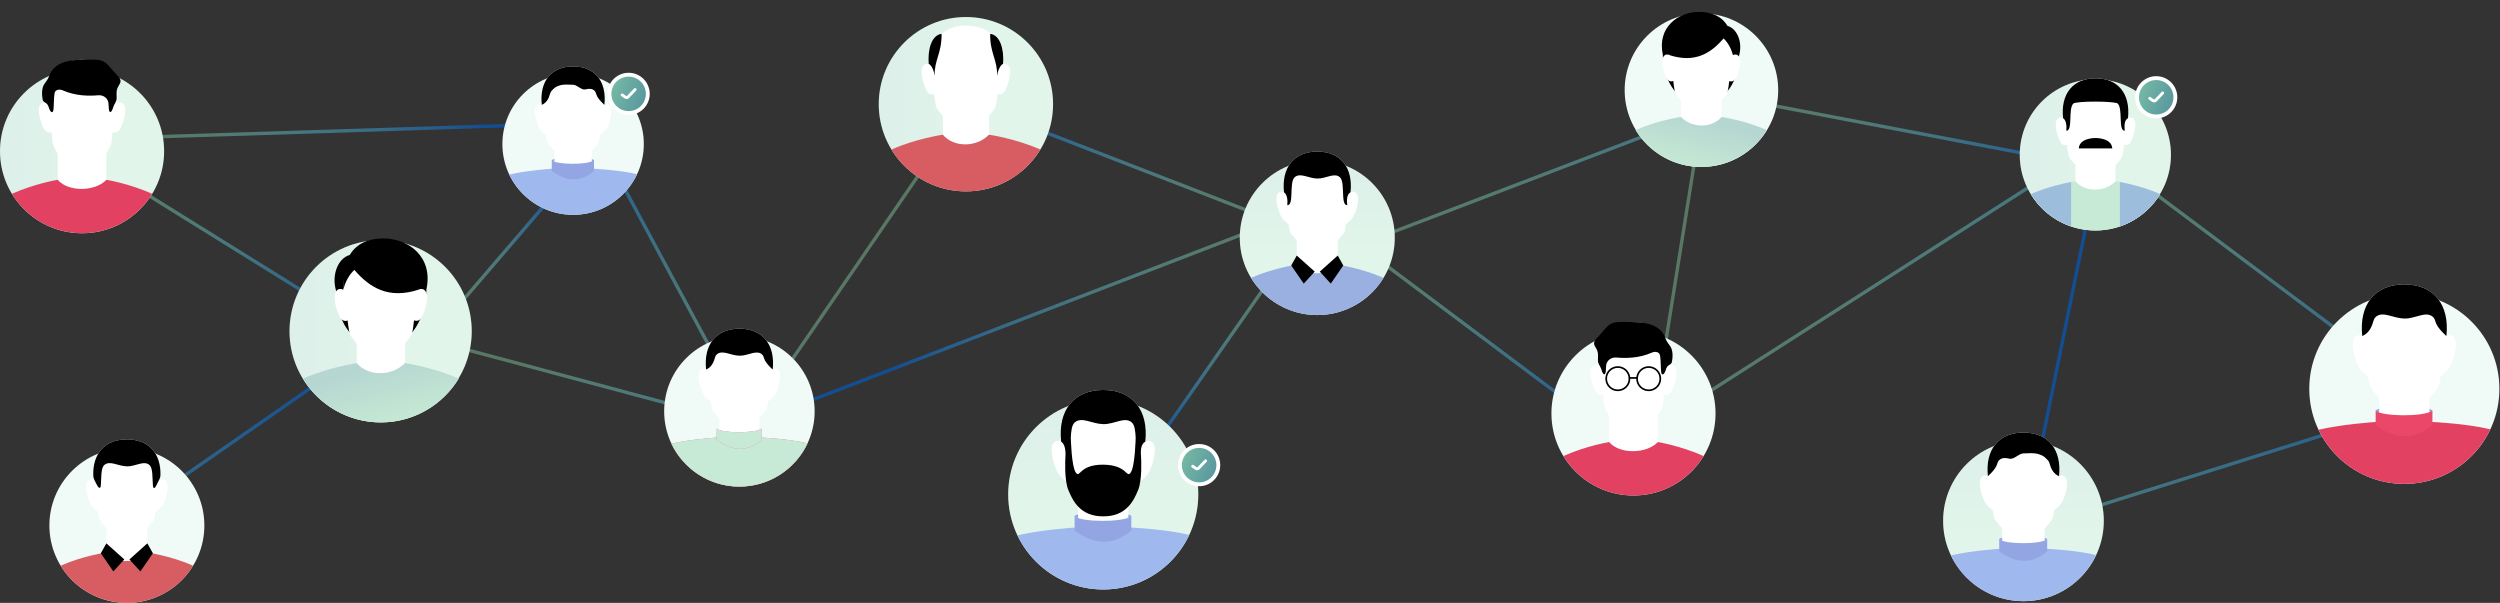 <svg width="1468" height="354" viewBox="0 0 1468 354" fill="none" xmlns="http://www.w3.org/2000/svg">
<rect x="0" y="0" width="1468" height="354" fill="#333333" stroke="none"/>
<path d="M648.5 303.5L750.782 156.869" stroke="url(#paint0_linear_537_1079)" stroke-width="2"/>
<path d="M647.82 346.14C678.649 346.14 703.64 321.148 703.64 290.32C703.64 259.491 678.649 234.5 647.82 234.5C616.991 234.5 592 259.491 592 290.32C592 321.148 616.991 346.14 647.82 346.14Z" fill="#F0FAF6"/>
<path d="M647.82 346.14C678.649 346.14 703.64 321.148 703.64 290.32C703.64 259.491 678.649 234.5 647.82 234.5C616.991 234.5 592 259.491 592 290.32C592 321.148 616.991 346.14 647.82 346.14Z" fill="url(#paint1_linear_537_1079)" fill-opacity="0.15"/>
<path d="M647.65 305.55C656.851 305.55 664.31 304.493 664.31 303.19C664.31 301.886 656.851 300.83 647.65 300.83C638.449 300.83 630.99 301.886 630.99 303.19C630.99 304.493 638.449 305.55 647.65 305.55Z" fill="#94A5E4"/>
<path d="M662.58 282.97H633.05V316.33H662.58V282.97Z" fill="white"/>
<path d="M677.64 261.35C675.96 257.33 672.53 259.31 672.53 259.31C674.51 241.05 665.22 229 647.82 229C630.42 229 621.13 241.05 623.11 259.31C623.11 259.31 619.68 257.34 618 261.35C616.32 265.37 619.39 274.78 621.29 277.78C623.19 280.77 626.55 283.04 626.55 283.04C626.55 283.04 626.77 286.4 627.65 288.74C628.53 291.08 638.46 301.82 641.38 303.46C645.21 305.71 650.85 305.71 654.29 303.46C657.19 301.81 667.12 291.07 668 288.73C668.88 286.39 669.1 283.03 669.1 283.03C669.1 283.03 672.46 280.77 674.36 277.77C676.25 274.78 679.32 265.37 677.64 261.35Z" fill="white"/>
<path d="M647.82 229C630.41 229 621.13 241.05 623.11 259.31C625.41 260.81 625.94 264.88 625.58 268.91C625.58 268.91 624.81 281.74 627.34 287.8C629.86 293.85 634.26 303.31 647.82 303.2C661.38 303.32 665.78 293.86 668.3 287.8C670.82 281.75 670.06 268.91 670.06 268.91C669.7 265.06 669.69 260.83 672.53 259.31C674.51 241.05 665.22 229 647.82 229ZM666.87 257.05C666.87 257.05 666.53 273.8 663.95 277.47C661.36 281.14 662.17 273 647.83 272.86C633.49 272.72 634.29 281.14 631.7 277.47C629.12 273.81 628.78 257.12 628.78 257.05C628.95 253.35 629.31 249.81 630.9 248.23C632.96 246.18 635.97 246.51 638.54 247.17C641.54 247.94 644.64 248.97 647.81 249.05C651.16 249.14 654.35 247.91 657.56 247.13C660.06 246.53 662.77 246.26 664.75 248.23C666.34 249.82 666.7 253.35 666.87 257.06V257.05Z" fill="black"/>
<path d="M698.33 314.09C684.34 310.7 664.3 309.79 664.3 309.79C653.96 318.01 640.13 318.12 630.98 309.79C630.98 309.79 611.31 311.07 597.43 314.37C606.41 333.16 625.6 346.14 647.81 346.14C670.15 346.14 689.4 333.03 698.33 314.09Z" fill="#9FB8ED"/>
<path d="M630.99 303.19V311.54C642.81 320.26 653.93 320.38 664.31 311.54V303.19C658.42 307 634.75 306.48 630.99 303.19Z" fill="#94A5E4"/>
<path d="M1215.68 95.261L1025.66 59.035" stroke="url(#paint2_linear_537_1079)" stroke-width="2"/>
<path d="M1232 98L1187.5 315.999" stroke="url(#paint3_linear_537_1079)" stroke-width="2"/>
<path d="M202.5 186.353L66.5 101.862" stroke="url(#paint4_linear_537_1079)" stroke-width="2"/>
<path d="M353.5 72L42.5 81.862" stroke="url(#paint5_linear_537_1079)" stroke-width="2"/>
<path d="M223.5 199.353L90 292" stroke="url(#paint6_linear_537_1079)" stroke-width="2"/>
<path d="M325.678 113.619L263 186.633" stroke="url(#paint7_linear_537_1079)" stroke-width="2"/>
<path d="M448.5 252L241 196.5" stroke="url(#paint8_linear_537_1079)" stroke-width="2"/>
<path d="M588 67.725L749.118 130.063" stroke="url(#paint9_linear_537_1079)" stroke-width="2"/>
<path d="M444 247.5L749.117 130.063" stroke="url(#paint10_linear_537_1079)" stroke-width="2"/>
<path d="M347 74L437.501 242.499" stroke="url(#paint11_linear_537_1079)" stroke-width="2"/>
<path d="M564.999 65.5L440.499 247" stroke="url(#paint12_linear_537_1079)" stroke-width="2"/>
<path d="M937.404 248.25L797.964 143.857" stroke="url(#paint13_linear_537_1079)" stroke-width="2"/>
<path d="M999.498 67L970 251.5" stroke="url(#paint14_linear_537_1079)" stroke-width="2"/>
<path d="M1235 82L970.003 251.5" stroke="url(#paint15_linear_537_1079)" stroke-width="2"/>
<path d="M1007 64L797.965 143.856" stroke="url(#paint16_linear_537_1079)" stroke-width="2"/>
<path d="M1428.08 235.395L1235.03 90.863" stroke="url(#paint17_linear_537_1079)" stroke-width="2"/>
<path d="M1428.08 235.395L1186 311.5" stroke="url(#paint18_linear_537_1079)" stroke-width="2"/>
<path d="M704.125 284.381C710.343 284.381 715.384 279.341 715.384 273.123C715.384 266.905 710.343 261.865 704.125 261.865C697.906 261.865 692.865 266.905 692.865 273.123C692.865 279.341 697.906 284.381 704.125 284.381Z" fill="url(#paint19_linear_537_1079)" stroke="white" stroke-width="2.269"/>
<path d="M700.328 273.756L702.293 275.107C702.752 275.422 703.372 275.358 703.757 274.955L707.922 270.592" stroke="white" stroke-width="1.702" stroke-linecap="round"/>
<path d="M1411.82 284.14C1442.65 284.14 1467.64 259.148 1467.64 228.32C1467.64 197.491 1442.65 172.5 1411.82 172.5C1380.99 172.5 1356 197.491 1356 228.32C1356 259.148 1380.99 284.14 1411.82 284.14Z" fill="#F0FAF6"/>
<path d="M1411.65 243.55C1420.85 243.55 1428.31 242.493 1428.31 241.19C1428.31 239.886 1420.85 238.83 1411.65 238.83C1402.45 238.83 1394.99 239.886 1394.99 241.19C1394.99 242.493 1402.45 243.55 1411.65 243.55Z" fill="#94A5E4"/>
<path d="M1426.58 220.97H1397.05V254.33H1426.58V220.97Z" fill="white"/>
<path d="M1441.64 199.35C1439.96 195.33 1436.53 197.31 1436.53 197.31C1438.51 179.05 1429.22 167 1411.82 167C1394.42 167 1385.13 179.05 1387.11 197.31C1387.11 197.31 1383.68 195.34 1382 199.35C1380.32 203.37 1383.39 212.78 1385.29 215.78C1387.19 218.77 1390.55 221.04 1390.55 221.04C1390.55 221.04 1390.77 224.4 1391.65 226.74C1392.53 229.08 1402.46 239.82 1405.38 241.46C1409.21 243.71 1414.85 243.71 1418.29 241.46C1421.19 239.81 1431.12 229.07 1432 226.73C1432.88 224.39 1433.1 221.03 1433.1 221.03C1433.1 221.03 1436.46 218.77 1438.36 215.77C1440.25 212.78 1443.32 203.37 1441.64 199.35Z" fill="white"/>
<path d="M1387.11 197.31C1385.13 179.05 1394.41 167 1411.82 167C1429.22 167 1438.51 179.05 1436.53 197.31C1436.53 197.31 1431.1 192.607 1430.15 189.022C1429.84 187.848 1429.4 186.878 1428.75 186.23C1426.77 184.26 1424.06 184.53 1421.56 185.13C1418.35 185.91 1415.16 187.14 1411.81 187.05C1408.64 186.97 1405.54 185.94 1402.54 185.17C1399.97 184.51 1396.96 184.18 1394.9 186.23C1394.25 186.871 1393.81 187.834 1393.5 189C1392.55 192.592 1390.56 195.934 1387.11 197.31Z" fill="black"/>
<path d="M1462.33 252.09C1448.34 248.7 1428.3 247.79 1428.3 247.79C1417.96 256.01 1404.13 256.12 1394.98 247.79C1394.98 247.79 1375.31 249.07 1361.43 252.37C1370.41 271.16 1389.6 284.14 1411.81 284.14C1434.15 284.14 1453.4 271.03 1462.33 252.09Z" fill="#E24162"/>
<path d="M1394.99 241.19V249.54C1406.81 258.26 1417.93 258.38 1428.31 249.54V241.19C1422.42 245 1398.75 244.48 1394.99 241.19Z" fill="#EB4869"/>
<path d="M434.18 285.713C458.58 285.713 478.36 265.933 478.36 241.533C478.36 217.133 458.58 197.353 434.18 197.353C409.78 197.353 390 217.133 390 241.533C390 265.933 409.78 285.713 434.18 285.713Z" fill="#F0FAF6"/>
<path d="M445.861 235.716H422.489V262.119H445.861V235.716Z" fill="white"/>
<path d="M457.78 218.604C456.451 215.422 453.736 216.99 453.736 216.99C455.303 202.537 447.95 193 434.179 193C420.407 193 413.054 202.537 414.621 216.99C414.621 216.99 411.906 215.43 410.577 218.604C409.247 221.786 411.677 229.234 413.181 231.608C414.685 233.975 417.344 235.771 417.344 235.771C417.344 235.771 417.518 238.431 418.215 240.283C418.911 242.135 426.77 250.635 429.081 251.933C432.113 253.714 436.577 253.714 439.299 251.933C441.595 250.627 449.454 242.127 450.15 240.275C450.847 238.423 451.021 235.763 451.021 235.763C451.021 235.763 453.68 233.975 455.184 231.6C456.68 229.234 459.11 221.786 457.78 218.604Z" fill="white"/>
<path d="M414.621 216.99C413.054 202.537 420.399 193 434.179 193C447.95 193 455.303 202.537 453.736 216.99C453.736 216.99 449.437 213.267 448.688 210.43C448.442 209.501 448.091 208.733 447.578 208.22C446.011 206.661 443.866 206.875 441.887 207.349C439.347 207.967 436.822 208.94 434.171 208.869C431.662 208.806 429.208 207.99 426.834 207.381C424.8 206.859 422.417 206.597 420.787 208.22C420.276 208.727 419.926 209.49 419.681 210.412C418.926 213.255 417.354 215.9 414.621 216.99Z" fill="black"/>
<path d="M474.157 260.346C463.084 257.663 447.223 256.943 447.223 256.943C439.039 263.449 428.093 263.536 420.851 256.943C420.851 256.943 405.283 257.956 394.297 260.568C401.405 275.44 416.593 285.713 434.172 285.713C451.853 285.713 467.089 275.337 474.157 260.346Z" fill="#E24162"/>
<path d="M474.157 260.346C463.084 257.663 447.223 256.943 447.223 256.943C439.039 263.449 428.093 263.536 420.851 256.943C420.851 256.943 405.283 257.956 394.297 260.568C401.405 275.44 416.593 285.713 434.172 285.713C451.853 285.713 467.089 275.337 474.157 260.346Z" fill="#F0FAF6"/>
<path d="M474.157 260.346C463.084 257.663 447.223 256.943 447.223 256.943C439.039 263.449 428.093 263.536 420.851 256.943C420.851 256.943 405.283 257.956 394.297 260.568C401.405 275.44 416.593 285.713 434.172 285.713C451.853 285.713 467.089 275.337 474.157 260.346Z" fill="#8AD3A8" fill-opacity="0.4"/>
<path d="M420.86 251.719V258.328C430.215 265.23 439.016 265.325 447.231 258.328V251.719C442.57 254.735 423.836 254.323 420.86 251.719Z" fill="#EB4869"/>
<path d="M420.86 251.719V258.328C430.215 265.23 439.016 265.325 447.231 258.328V251.719C442.57 254.735 423.836 254.323 420.86 251.719Z" fill="#F0FAF6"/>
<path d="M420.86 251.719V258.328C430.215 265.23 439.016 265.325 447.231 258.328V251.719C442.57 254.735 423.836 254.323 420.86 251.719Z" fill="#8AD3A8" fill-opacity="0.4"/>
<path d="M336.524 126.14C359.458 126.14 378.049 107.549 378.049 84.615C378.049 61.682 359.458 43.091 336.524 43.091C313.591 43.091 295 61.682 295 84.615C295 107.549 313.591 126.14 336.524 126.14Z" fill="#F0FAF6"/>
<path d="M336.4 95.945C343.245 95.945 348.794 95.159 348.794 94.189C348.794 93.22 343.245 92.434 336.4 92.434C329.556 92.434 324.007 93.22 324.007 94.189C324.007 95.159 329.556 95.945 336.4 95.945Z" fill="#94A5E4"/>
<path d="M347.506 79.148H325.538V103.964H347.506V79.148Z" fill="white"/>
<path d="M358.708 63.065C357.459 60.074 354.907 61.547 354.907 61.547C356.38 47.964 349.469 39 336.525 39C323.581 39 316.671 47.964 318.144 61.547C318.144 61.547 315.592 60.082 314.342 63.065C313.093 66.055 315.376 73.055 316.79 75.287C318.203 77.511 320.703 79.2 320.703 79.2C320.703 79.2 320.866 81.699 321.521 83.44C322.176 85.181 329.562 93.17 331.735 94.39C334.584 96.064 338.779 96.064 341.338 94.39C343.496 93.163 350.882 85.173 351.537 83.433C352.192 81.692 352.355 79.192 352.355 79.192C352.355 79.192 354.855 77.511 356.268 75.28C357.674 73.055 359.958 66.055 358.708 63.065Z" fill="white"/>
<path d="M318.143 61.547C316.67 47.964 323.573 39 336.525 39C349.468 39 356.379 47.964 354.906 61.547C354.906 61.547 350.865 58.049 350.161 55.382C349.931 54.509 349.601 53.787 349.119 53.305C347.646 51.839 345.63 52.04 343.77 52.487C341.382 53.067 339.017 49.841 336.525 49.774C334.166 49.715 331.054 49.36 328.568 50.189C325.667 51.156 325.47 51.78 323.938 53.305C323.458 53.782 323.129 54.498 322.899 55.365C322.189 58.037 320.711 60.524 318.143 61.547Z" fill="black"/>
<path d="M374.101 102.298C363.694 99.776 348.786 99.099 348.786 99.099C341.094 105.214 330.806 105.296 323.999 99.099C323.999 99.099 309.367 100.052 299.042 102.506C305.722 116.484 319.997 126.14 336.519 126.14C353.138 126.14 367.458 116.388 374.101 102.298Z" fill="#9FB8ED"/>
<path d="M324.007 94.189V100.401C332.8 106.888 341.072 106.977 348.794 100.401V94.189C344.412 97.024 326.804 96.637 324.007 94.189Z" fill="#94A5E4"/>
<path d="M1188.18 353C1214.23 353 1235.35 331.878 1235.35 305.824C1235.35 279.769 1214.23 258.648 1188.18 258.648C1162.12 258.648 1141 279.769 1141 305.824C1141 331.878 1162.12 353 1188.18 353Z" fill="#F0FAF6"/>
<path d="M1188.18 353C1214.23 353 1235.35 331.878 1235.35 305.824C1235.35 279.769 1214.23 258.648 1188.18 258.648C1162.12 258.648 1141 279.769 1141 305.824C1141 331.878 1162.12 353 1188.18 353Z" fill="url(#paint20_linear_537_1079)" fill-opacity="0.15"/>
<path d="M1188.03 318.695C1195.81 318.695 1202.11 317.802 1202.11 316.701C1202.11 315.599 1195.81 314.706 1188.03 314.706C1180.26 314.706 1173.95 315.599 1173.95 316.701C1173.95 317.802 1180.26 318.695 1188.03 318.695Z" fill="#94A5E4"/>
<path d="M1200.65 299.612H1175.69V327.806H1200.65V299.612Z" fill="white"/>
<path d="M1213.38 281.34C1211.96 277.943 1209.06 279.616 1209.06 279.616C1210.73 264.184 1202.88 254 1188.18 254C1173.47 254 1165.62 264.184 1167.29 279.616C1167.29 279.616 1164.39 277.951 1162.97 281.34C1161.55 284.738 1164.15 292.69 1165.76 295.226C1167.36 297.753 1170.2 299.671 1170.2 299.671C1170.2 299.671 1170.39 302.511 1171.13 304.489C1171.87 306.466 1180.27 315.543 1182.73 316.929C1185.97 318.831 1190.74 318.831 1193.64 316.929C1196.1 315.535 1204.49 306.458 1205.23 304.48C1205.98 302.502 1206.16 299.663 1206.16 299.663C1206.16 299.663 1209 297.753 1210.61 295.217C1212.2 292.69 1214.8 284.738 1213.38 281.34Z" fill="white"/>
<path d="M1209.06 279.616C1210.73 264.184 1202.89 254 1188.18 254C1173.47 254 1165.62 264.184 1167.29 279.616C1167.29 279.616 1171.88 275.642 1172.68 272.612C1172.94 271.62 1173.32 270.8 1173.87 270.252C1175.54 268.587 1177.83 268.815 1179.94 269.322C1182.66 269.981 1185.34 266.317 1188.18 266.241C1190.85 266.173 1194.39 265.77 1197.21 266.711C1200.51 267.81 1200.73 268.519 1202.47 270.252C1203.02 270.793 1203.39 271.608 1203.66 272.593C1204.46 275.629 1206.14 278.453 1209.06 279.616Z" fill="black"/>
<path d="M1230.87 325.913C1219.04 323.048 1202.11 322.279 1202.11 322.279C1193.37 329.226 1181.68 329.319 1173.95 322.279C1173.95 322.279 1157.32 323.361 1145.59 326.15C1153.18 342.03 1169.4 353 1188.17 353C1207.05 353 1223.32 341.92 1230.87 325.913Z" fill="#9FB8ED"/>
<path d="M1173.95 316.701V323.758C1183.94 331.128 1193.34 331.229 1202.11 323.758V316.701C1197.14 319.921 1177.13 319.481 1173.95 316.701Z" fill="#94A5E4"/>
<path d="M773.5 185C798.629 185 819 164.663 819 139.575C819 114.488 798.629 94.151 773.5 94.151C748.371 94.151 728 114.488 728 139.575C728 164.663 748.371 185 773.5 185Z" fill="#F0FAF6"/>
<path d="M773.5 185C798.629 185 819 164.663 819 139.575C819 114.488 798.629 94.151 773.5 94.151C748.371 94.151 728 114.488 728 139.575C728 164.663 748.371 185 773.5 185Z" fill="url(#paint21_linear_537_1079)" fill-opacity="0.15"/>
<path d="M785.531 133.594H761.46V160.741H785.531V133.594Z" fill="white"/>
<path d="M797.073 114.536C795.745 111.362 793.03 112.924 793.03 112.924C794.603 98.513 787.259 89 773.5 89C759.741 89 752.396 98.513 753.961 112.924C753.961 112.924 751.247 111.37 749.918 114.536C748.59 117.701 751.019 125.139 752.519 127.507C754.019 129.867 756.676 131.657 756.676 131.657C756.676 131.657 756.847 134.31 757.54 136.149C758.233 137.997 766.082 146.476 768.389 147.77C771.413 149.552 775.88 149.552 778.594 147.77C780.901 146.476 788.759 137.997 789.444 136.149C790.136 134.302 790.308 131.657 790.308 131.657C790.308 131.657 792.965 129.867 794.465 127.507C795.981 125.139 798.402 117.709 797.073 114.536Z" fill="white"/>
<path d="M755.918 120.501C760.002 120.525 756.912 107.366 760.116 104.176C761.746 102.557 764.118 102.826 766.156 103.338C768.528 103.941 770.981 104.762 773.484 104.828C776.133 104.901 778.652 103.924 781.195 103.314C783.167 102.834 785.311 102.622 786.876 104.176C790.08 107.358 786.99 120.517 791.074 120.501C790.789 117.457 790.781 114.129 793.022 112.924C794.603 98.513 787.259 89 773.5 89C759.741 89 752.397 98.513 753.962 112.924C755.787 114.104 756.203 117.319 755.918 120.501Z" fill="black"/>
<path d="M812.389 163.166C799.543 157.446 785.539 155.419 785.539 155.419C779.116 162.109 767.142 162.198 761.469 155.419C761.469 155.419 747.465 157.446 734.619 163.166C742.607 176.252 757.034 185 773.508 185C789.973 185 804.401 176.26 812.389 163.166Z" fill="#99B0E1"/>
<path d="M758.208 155.883L761.461 150.057L771.992 159.496L765.552 166.544L758.208 155.883Z" fill="black"/>
<path d="M788.775 155.883L785.523 150.057L774.991 159.496L781.439 166.544L788.775 155.883Z" fill="black"/>
<path d="M74.5 354C99.629 354 120 333.663 120 308.575C120 283.488 99.629 263.151 74.5 263.151C49.371 263.151 29 283.488 29 308.575C29 333.663 49.371 354 74.5 354Z" fill="#F0FAF6"/>
<path d="M86.531 302.594H62.46V329.741H86.531V302.594Z" fill="white"/>
<path d="M98.073 283.536C96.745 280.362 94.03 281.924 94.03 281.924C95.603 267.513 88.259 258 74.5 258C60.741 258 53.396 267.513 54.962 281.924C54.962 281.924 52.247 280.37 50.919 283.536C49.59 286.701 52.019 294.139 53.519 296.507C55.019 298.867 57.676 300.657 57.676 300.657C57.676 300.657 57.847 303.31 58.54 305.149C59.233 306.997 67.082 315.476 69.389 316.77C72.413 318.552 76.88 318.552 79.594 316.77C81.901 315.476 89.759 306.997 90.444 305.149C91.136 303.302 91.308 300.657 91.308 300.657C91.308 300.657 93.965 298.867 95.465 296.507C96.981 294.139 99.402 286.709 98.073 283.536Z" fill="white"/>
<path d="M56.258 283.511C57.543 286.283 58.985 287.898 59.224 284.851C59.547 280.745 59.167 275.117 61.116 273.176C62.746 271.557 65.118 271.826 67.156 272.338C69.528 272.941 71.981 273.762 74.484 273.828C77.133 273.901 79.652 272.924 82.195 272.314C84.167 271.834 86.311 271.622 87.876 273.176C89.84 275.127 89.439 280.826 89.775 284.942C90.019 287.932 91.311 286.449 92.483 283.687C93.139 282.14 94.16 280.926 94.216 279.246C94.647 266.346 87.388 258 74.5 258C61.547 258 54.279 266.431 54.778 279.443C54.838 281.015 55.596 282.083 56.258 283.511Z" fill="black"/>
<path d="M113.389 332.166C100.543 326.446 86.539 324.419 86.539 324.419C80.116 331.109 68.142 331.198 62.469 324.419C62.469 324.419 48.465 326.446 35.619 332.166C43.607 345.252 58.035 354 74.508 354C90.974 354 105.401 345.26 113.389 332.166Z" fill="#D85D63"/>
<path d="M59.208 324.883L62.461 319.057L72.992 328.496L66.552 335.544L59.208 324.883Z" fill="black"/>
<path d="M89.775 324.883L86.523 319.057L75.992 328.496L82.439 335.544L89.775 324.883Z" fill="black"/>
<path d="M1274.78 90.931C1274.78 66.415 1254.91 46.541 1230.39 46.541C1205.87 46.541 1186 66.415 1186 90.931C1186 115.447 1205.87 135.321 1230.39 135.321C1254.91 135.321 1274.78 115.447 1274.78 90.931Z" fill="#F0FAF6"/>
<path d="M1274.78 90.931C1274.78 66.415 1254.91 46.541 1230.39 46.541C1205.87 46.541 1186 66.415 1186 90.931C1186 115.447 1205.87 135.321 1230.39 135.321C1254.91 135.321 1274.78 115.447 1274.78 90.931Z" fill="url(#paint22_linear_537_1079)" fill-opacity="0.15"/>
<path d="M1242.24 85.086H1218.76V111.615H1242.24V85.086Z" fill="white"/>
<path d="M1268.44 113.993C1255.9 108.403 1242.24 106.422 1242.24 106.422C1235.97 112.959 1224.29 113.047 1218.76 106.422C1218.76 106.422 1205.09 108.403 1192.56 113.993C1200.36 126.781 1214.43 135.33 1230.5 135.33C1246.57 135.322 1260.65 126.781 1268.44 113.993Z" fill="#F0FAF6"/>
<path d="M1268.44 113.993C1255.9 108.403 1242.24 106.422 1242.24 106.422C1235.97 112.959 1224.29 113.047 1218.76 106.422C1218.76 106.422 1205.09 108.403 1192.56 113.993C1200.36 126.781 1214.43 135.33 1230.5 135.33C1246.57 135.322 1260.65 126.781 1268.44 113.993Z" fill="#8AD3A8" fill-opacity="0.4"/>
<path d="M1244.79 106.852V132.968C1254.72 129.596 1263.07 122.796 1268.44 113.985C1259.19 109.866 1249.33 107.703 1244.79 106.852Z" fill="#F0FAF6"/>
<path d="M1244.79 106.852V132.968C1254.72 129.596 1263.07 122.796 1268.44 113.985C1259.19 109.866 1249.33 107.703 1244.79 106.852Z" fill="#1F62B5" fill-opacity="0.4"/>
<path d="M1216.16 106.86C1211.6 107.718 1201.78 109.874 1192.56 113.985C1197.92 122.78 1206.25 129.572 1216.16 132.952V106.86Z" fill="#F0FAF6"/>
<path d="M1216.16 106.86C1211.6 107.718 1201.78 109.874 1192.56 113.985C1197.92 122.78 1206.25 129.572 1216.16 132.952V106.86Z" fill="#1F62B5" fill-opacity="0.4"/>
<path d="M1253.5 70.955C1252.2 67.853 1249.56 69.38 1249.56 69.38C1251.09 55.296 1243.93 46 1230.5 46C1217.07 46 1209.91 55.296 1211.44 69.38C1211.44 69.38 1208.79 67.861 1207.5 70.955C1206.2 74.048 1208.57 81.317 1210.03 83.631C1211.5 85.937 1213.71 84.967 1213.71 84.967C1213.71 84.967 1214.26 90.279 1214.93 92.084C1215.61 93.889 1223.27 102.176 1225.52 103.44C1228.47 105.182 1232.82 105.182 1235.47 103.44C1237.72 102.176 1245.38 93.889 1246.06 92.084C1246.73 90.279 1247.27 84.871 1247.27 84.871C1247.27 84.871 1249.49 85.945 1250.96 83.631C1252.43 81.317 1254.8 74.056 1253.5 70.955Z" fill="white"/>
<path d="M1213.34 76.784C1217.32 76.808 1214.31 63.949 1217.44 60.831C1219.03 59.249 1242.03 59.312 1243.55 60.831C1246.68 63.941 1243.66 76.8 1247.65 76.784C1247.37 73.809 1247.36 70.557 1249.55 69.38C1251.08 55.296 1243.93 46 1230.5 46C1217.07 46 1209.91 55.296 1211.44 69.38C1213.22 70.533 1213.63 73.674 1213.34 76.784Z" fill="black"/>
<path d="M1230.5 81.046C1230.5 81.046 1221.06 80.839 1220.67 87.146H1230.5H1240.33C1239.94 80.839 1230.5 81.046 1230.5 81.046Z" fill="black"/>
<path d="M1007.36 242.774C1007.36 216.164 985.792 194.592 959.182 194.592C932.572 194.592 911 216.164 911 242.774C911 269.384 932.572 290.956 959.182 290.956C985.792 290.956 1007.36 269.384 1007.36 242.774Z" fill="#F0FAF6"/>
<path d="M973.459 236.426H944.896V265.222H973.459V236.426Z" fill="white"/>
<path d="M934.21 216.21C935.617 212.844 938.491 214.501 938.491 214.501C936.825 199.214 944.603 189.123 959.174 189.123C973.744 189.123 981.522 199.214 979.865 214.501C979.865 214.501 982.739 212.852 984.146 216.21C985.553 219.576 982.981 227.458 981.392 229.969C979.804 232.473 976.99 231.886 976.99 231.886C976.99 231.886 976.809 237.186 976.075 239.145C975.341 241.105 970.231 252.887 959.182 252.887C948.133 252.887 943.023 241.105 942.289 239.145C941.556 237.186 941.374 231.67 941.374 231.67C941.374 231.67 938.56 232.481 936.972 229.969C935.367 227.458 932.803 219.576 934.21 216.21Z" fill="white"/>
<path d="M936.257 202.732C935.638 201.265 936.445 199.702 937.589 198.594C941.661 194.649 943.753 190.485 947.398 189.557C949.901 188.651 955.998 189.123 959.174 189.123C968.033 189.123 975.595 191.558 978.006 198.79C978.565 200.467 979.814 201.902 980.801 203.369C982.463 205.838 982.281 209.812 981.737 212.569C981.557 213.479 980.669 214.037 979.865 214.501C979.037 215.04 978.483 215.978 978.146 217.142C977.33 219.952 975.699 221.099 975.411 218.188C975.132 215.365 975.254 211.699 974.803 208.869C974.436 206.566 971.971 206.144 969.842 207.098C962.477 210.399 954.395 210.433 949.125 209.936C946.075 209.649 943.23 211.804 943.109 214.865C943.065 215.983 943.006 217.074 942.898 218.067C942.583 220.99 941.162 219.928 940.38 217.094C940.321 216.877 940.251 216.668 940.171 216.467C939.558 214.936 938.371 213.521 938.309 211.873C938.268 210.751 938.28 209.662 938.345 208.606C938.446 206.961 937.817 205.372 936.924 203.987C936.669 203.592 936.443 203.174 936.257 202.732Z" fill="black"/>
<path d="M1000.36 267.795C986.761 261.727 973.502 259.577 973.502 259.577C966.7 266.673 950.921 266.768 944.904 259.577C944.904 259.577 931.611 261.727 918.007 267.795C926.466 281.675 941.745 290.955 959.19 290.955C976.627 290.955 991.905 281.684 1000.36 267.795Z" fill="#E24162"/>
<circle cx="949.987" cy="222.358" r="6.837" stroke="black"/>
<circle cx="968.115" cy="222.358" r="6.837" stroke="black"/>
<path d="M956.461 221.927L961.641 221.927" stroke="black"/>
<path d="M96.364 88.774C96.364 62.164 74.792 40.592 48.182 40.592C21.572 40.592 -3.26927e-06 62.164 -2.1061e-06 88.774C-9.42935e-07 115.384 21.572 136.956 48.182 136.956C74.792 136.956 96.364 115.384 96.364 88.774Z" fill="#F0FAF6"/>
<path d="M96.364 88.774C96.364 62.164 74.792 40.592 48.182 40.592C21.572 40.592 -3.26927e-06 62.164 -2.1061e-06 88.774C-9.42935e-07 115.384 21.572 136.956 48.182 136.956C74.792 136.956 96.364 115.384 96.364 88.774Z" fill="url(#paint23_linear_537_1079)" fill-opacity="0.15"/>
<path d="M62.459 82.426H33.896V111.222H62.459V82.426Z" fill="white"/>
<path d="M23.21 62.21C24.617 58.843 27.491 60.501 27.491 60.501C25.825 45.214 33.603 35.123 48.174 35.123C62.745 35.123 70.522 45.214 68.865 60.501C68.865 60.501 71.739 58.852 73.146 62.21C74.553 65.576 71.981 73.457 70.392 75.969C68.804 78.473 65.99 77.886 65.99 77.886C65.99 77.886 65.809 83.186 65.075 85.145C64.341 87.105 59.231 98.887 48.182 98.887C37.133 98.887 32.023 87.105 31.29 85.145C30.556 83.186 30.375 77.67 30.375 77.67C30.375 77.67 27.561 78.481 25.972 75.969C24.367 73.457 21.803 65.576 23.21 62.21Z" fill="white"/>
<path d="M70.56 48.732C71.179 47.265 70.371 45.702 69.228 44.594C65.156 40.649 63.063 36.485 59.419 35.557C56.916 34.651 50.819 35.123 47.642 35.123C38.784 35.123 31.222 37.558 28.811 44.79C28.252 46.468 27.003 47.902 26.016 49.369C24.354 51.838 24.536 55.812 25.08 58.569C25.26 59.479 26.148 60.037 26.952 60.501C27.78 61.039 28.334 61.978 28.671 63.142C29.486 65.952 31.118 67.099 31.406 64.188C31.685 61.365 31.563 57.699 32.014 54.87C32.381 52.566 34.846 52.144 36.974 53.098C44.34 56.399 52.422 56.433 57.692 55.936C60.742 55.648 63.587 57.804 63.708 60.865C63.752 61.983 63.811 63.074 63.919 64.067C64.234 66.99 65.655 65.928 66.437 63.094C66.496 62.877 66.566 62.668 66.646 62.467C67.258 60.936 68.446 59.521 68.507 57.873C68.549 56.751 68.537 55.662 68.472 54.606C68.371 52.961 69 51.372 69.893 49.987C70.148 49.592 70.374 49.174 70.56 48.732Z" fill="black"/>
<path d="M89.365 113.795C75.761 107.727 62.502 105.577 62.502 105.577C55.7 112.673 39.921 112.768 33.904 105.577C33.904 105.577 20.611 107.727 7.007 113.795C15.466 127.675 30.745 136.955 48.19 136.955C65.627 136.955 80.905 127.684 89.365 113.795Z" fill="#E24162"/>
<path d="M1266.12 68.381C1272.34 68.381 1277.38 63.341 1277.38 57.123C1277.38 50.905 1272.34 45.865 1266.12 45.865C1259.91 45.865 1254.87 50.905 1254.87 57.123C1254.87 63.341 1259.91 68.381 1266.12 68.381Z" fill="#205DF9"/>
<path d="M1266.12 68.381C1272.34 68.381 1277.38 63.341 1277.38 57.123C1277.38 50.905 1272.34 45.865 1266.12 45.865C1259.91 45.865 1254.87 50.905 1254.87 57.123C1254.87 63.341 1259.91 68.381 1266.12 68.381Z" fill="url(#paint24_linear_537_1079)"/>
<path d="M1266.12 68.381C1272.34 68.381 1277.38 63.341 1277.38 57.123C1277.38 50.905 1272.34 45.865 1266.12 45.865C1259.91 45.865 1254.87 50.905 1254.87 57.123C1254.87 63.341 1259.91 68.381 1266.12 68.381Z" stroke="white" stroke-width="2.269"/>
<path d="M1262.33 57.756L1264.29 59.107C1264.75 59.422 1265.37 59.358 1265.76 58.955L1269.92 54.592" stroke="white" stroke-width="1.702" stroke-linecap="round"/>
<path d="M277 194.488C277 164.941 253.047 140.988 223.5 140.988C193.953 140.988 170 164.941 170 194.488C170 224.035 193.953 247.988 223.5 247.988C253.047 247.988 277 224.035 277 194.488Z" fill="#F0FAF6"/>
<path d="M277 194.488C277 164.941 253.047 140.988 223.5 140.988C193.953 140.988 170 164.941 170 194.488C170 224.035 193.953 247.988 223.5 247.988C253.047 247.988 277 224.035 277 194.488Z" fill="url(#paint25_linear_537_1079)" fill-opacity="0.15"/>
<path d="M237.784 187.5H209.481V219.474H237.784V187.5Z" fill="white"/>
<path d="M269.356 222.33C254.251 215.592 237.785 213.206 237.785 213.206C230.233 221.084 216.153 221.19 209.482 213.206C209.482 213.206 193.016 215.592 177.911 222.33C187.304 237.742 204.268 248.045 223.638 248.045C243.009 248.045 259.973 237.752 269.356 222.33Z" fill="white"/>
<path d="M269.356 222.33C254.251 215.592 237.785 213.206 237.785 213.206C230.233 221.084 216.153 221.19 209.482 213.206C209.482 213.206 193.016 215.592 177.911 222.33C187.304 237.742 204.268 248.045 223.638 248.045C243.009 248.045 259.973 237.752 269.356 222.33Z" fill="#8AD3A8" fill-opacity="0.4"/>
<path d="M269.356 222.33C254.251 215.592 237.785 213.206 237.785 213.206C230.233 221.084 216.153 221.19 209.482 213.206C209.482 213.206 193.016 215.592 177.911 222.33C187.304 237.742 204.268 248.045 223.638 248.045C243.009 248.045 259.973 237.752 269.356 222.33Z" fill="url(#paint26_linear_537_1079)" fill-opacity="0.15"/>
<path d="M250.396 169.875C250.396 184.654 242.278 203.851 224.317 203.487C204.995 203.487 197.653 186.446 197.653 171.667C194.27 162.063 198.334 151.635 205.378 149.718C209.777 142.367 217.426 140 225.113 140C239.901 140 254.479 150.869 250.396 169.875Z" fill="black"/>
<path d="M250.359 171.935C248.854 168.341 245.778 170.105 245.778 170.105C246.42 156.006 239.231 146.22 223.637 146.22C208.043 146.22 200.941 157.961 201.497 170.105C201.497 170.105 198.421 168.341 196.916 171.935C195.411 175.53 198.162 183.973 199.858 186.657C201.555 189.341 204.133 188.21 204.133 188.21C204.133 188.21 204.766 194.382 205.552 196.472C206.337 198.561 215.232 208.193 217.848 209.66C221.28 211.682 226.331 211.682 229.417 209.66C232.033 208.184 240.928 198.561 241.714 196.472C242.5 194.382 243.113 188.095 243.113 188.095C243.113 188.095 245.701 189.341 247.407 186.657C249.113 183.973 251.864 175.539 250.359 171.935Z" fill="white"/>
<path d="M201.496 170.104C202.828 165.504 204.87 161.498 208.071 158.469C217.071 168.954 228.16 175.788 245.776 170.104L247.137 165.638C247.137 165.638 245.01 156.169 245.01 155.823C245.01 155.488 238.042 148.99 238.042 148.99L228.975 145.271H219.639L212.202 147.37L205.637 152.919L201.496 161.239V170.104Z" fill="black"/>
<path d="M954 52.915C954 28.017 974.184 7.833 999.082 7.833C1023.98 7.833 1044.16 28.017 1044.16 52.915C1044.16 77.813 1023.98 97.997 999.082 97.997C974.184 97.997 954 77.813 954 52.915Z" fill="#F0FAF6"/>
<path d="M987.047 47.027H1010.9V73.97H987.047V47.027Z" fill="white"/>
<path d="M960.443 76.376C973.171 70.698 987.047 68.688 987.047 68.688C993.411 75.326 1005.28 75.415 1010.9 68.688C1010.9 68.688 1024.77 70.698 1037.5 76.376C1029.59 89.363 1015.29 98.045 998.968 98.045C982.645 98.045 968.35 89.371 960.443 76.376Z" fill="white"/>
<path d="M960.443 76.376C973.171 70.698 987.047 68.688 987.047 68.688C993.411 75.326 1005.28 75.415 1010.9 68.688C1010.9 68.688 1024.77 70.698 1037.5 76.376C1029.59 89.363 1015.29 98.045 998.968 98.045C982.645 98.045 968.35 89.371 960.443 76.376Z" fill="#8AD3A8" fill-opacity="0.4"/>
<path d="M960.443 76.376C973.171 70.698 987.047 68.688 987.047 68.688C993.411 75.326 1005.28 75.415 1010.9 68.688C1010.9 68.688 1024.77 70.698 1037.5 76.376C1029.59 89.363 1015.29 98.045 998.968 98.045C982.645 98.045 968.35 89.371 960.443 76.376Z" fill="url(#paint27_linear_537_1079)" fill-opacity="0.15"/>
<path d="M976.418 32.174C976.418 44.628 983.259 60.805 998.394 60.498C1014.68 60.498 1020.86 46.138 1020.86 33.684C1023.71 25.592 1020.29 16.805 1014.35 15.189C1010.65 8.995 1004.2 7 997.724 7C985.262 7 972.978 16.158 976.418 32.174Z" fill="black"/>
<path d="M976.45 33.91C977.718 30.882 980.311 32.368 980.311 32.368C979.769 20.487 985.827 12.241 998.967 12.241C1012.11 12.241 1018.09 22.135 1017.62 32.368C1017.62 32.368 1020.22 30.882 1021.48 33.91C1022.75 36.939 1020.43 44.054 1019 46.316C1017.58 48.577 1015.4 47.624 1015.4 47.624C1015.4 47.624 1014.87 52.825 1014.21 54.586C1013.55 56.347 1006.05 64.463 1003.85 65.699C1000.95 67.403 996.698 67.403 994.097 65.699C991.892 64.455 984.397 56.347 983.735 54.586C983.073 52.825 982.556 47.527 982.556 47.527C982.556 47.527 980.375 48.577 978.938 46.316C977.5 44.054 975.182 36.947 976.45 33.91Z" fill="white"/>
<path d="M1017.62 32.368C1016.5 28.491 1014.78 25.115 1012.08 22.563C1004.5 31.399 995.156 37.157 980.311 32.368L979.164 28.604C979.164 28.604 980.957 20.625 980.957 20.334C980.957 20.051 986.829 14.576 986.829 14.576L994.469 11.442H1002.34L1008.6 13.211L1014.14 17.887L1017.62 24.897V32.368Z" fill="black"/>
<path d="M618.361 61.18C618.361 32.914 595.447 10 567.181 10C538.914 10 516 32.914 516 61.18C516 89.447 538.914 112.361 567.181 112.361C595.447 112.361 618.361 89.447 618.361 61.18Z" fill="#F0FAF6"/>
<path d="M618.361 61.18C618.361 32.914 595.447 10 567.181 10C538.914 10 516 32.914 516 61.18C516 89.447 538.914 112.361 567.181 112.361C595.447 112.361 618.361 89.447 618.361 61.18Z" fill="url(#paint28_linear_537_1079)" fill-opacity="0.15"/>
<path d="M580.712 54.496H553.636V85.084H580.712V54.496Z" fill="white"/>
<path d="M610.923 87.816C596.473 81.37 580.72 79.087 580.72 79.087C573.495 86.624 560.026 86.725 553.644 79.087C553.644 79.087 537.892 81.37 523.442 87.816C532.427 102.559 548.656 112.416 567.187 112.416C585.708 112.416 601.937 102.569 610.923 87.816Z" fill="#D85D63"/>
<path d="M592.743 39.606C591.303 36.167 588.36 37.855 588.36 37.855C588.974 24.367 582.098 15.006 567.18 15.006C552.262 15.006 545.468 26.238 546 37.855C546 37.855 543.056 36.167 541.617 39.606C540.177 43.044 542.809 51.122 544.432 53.689C546.064 56.257 548.521 55.175 548.521 55.175C548.521 55.175 549.126 61.08 549.869 63.078C550.621 65.077 559.129 74.292 561.633 75.695C564.915 77.629 569.747 77.629 572.7 75.695C575.203 74.283 583.711 65.077 584.463 63.078C585.215 61.08 585.802 55.065 585.802 55.065C585.802 55.065 588.278 56.257 589.91 53.689C591.551 51.122 594.182 43.053 592.743 39.606Z" fill="white"/>
<path d="M545.999 37.855C547.695 39.652 548.429 41.788 548.841 44.658C548.529 35.095 552.976 31.666 552.912 19.893C547.053 20.498 544.605 29.181 545.357 37.598L545.999 37.855Z" fill="black"/>
<path d="M588.333 37.855C586.637 39.652 585.903 41.788 585.49 44.658C585.802 35.095 581.355 31.666 581.419 19.893C587.278 20.498 589.726 29.181 588.975 37.598L588.333 37.855Z" fill="black"/>
<path d="M369.125 66.381C375.343 66.381 380.384 61.341 380.384 55.123C380.384 48.905 375.343 43.865 369.125 43.865C362.906 43.865 357.865 48.905 357.865 55.123C357.865 61.341 362.906 66.381 369.125 66.381Z" fill="url(#paint29_linear_537_1079)" stroke="white" stroke-width="2.269"/>
<path d="M365.328 55.756L367.293 57.107C367.752 57.422 368.372 57.358 368.757 56.955L372.922 52.592" stroke="white" stroke-width="1.702" stroke-linecap="round"/>
<defs>
<linearGradient id="paint0_linear_537_1079" x1="746.23" y1="154.159" x2="670.312" y2="253.072" gradientUnits="userSpaceOnUse">
<stop stop-color="#8AD3A8" stop-opacity="0.42"/>
<stop offset="1" stop-color="#134E92"/>
</linearGradient>
<linearGradient id="paint1_linear_537_1079" x1="647.915" y1="75.073" x2="647.915" y2="296.084" gradientUnits="userSpaceOnUse">
<stop stop-color="#245795"/>
<stop offset="1" stop-color="#8AD3A8"/>
</linearGradient>
<linearGradient id="paint2_linear_537_1079" x1="1028.35" y1="50.881" x2="1226.39" y2="91.145" gradientUnits="userSpaceOnUse">
<stop stop-color="#8AD3A8" stop-opacity="0.42"/>
<stop offset="1" stop-color="#134E92"/>
</linearGradient>
<linearGradient id="paint3_linear_537_1079" x1="1028.35" y1="50.881" x2="1226.39" y2="91.145" gradientUnits="userSpaceOnUse">
<stop stop-color="#8AD3A8" stop-opacity="0.42"/>
<stop offset="1" stop-color="#134E92"/>
</linearGradient>
<linearGradient id="paint4_linear_537_1079" x1="71" y1="96.362" x2="211.991" y2="186.366" gradientUnits="userSpaceOnUse">
<stop stop-color="#8AD3A8" stop-opacity="0.42"/>
<stop offset="1" stop-color="#134E92"/>
</linearGradient>
<linearGradient id="paint5_linear_537_1079" x1="71" y1="96.362" x2="211.991" y2="186.366" gradientUnits="userSpaceOnUse">
<stop stop-color="#8AD3A8" stop-opacity="0.42"/>
<stop offset="1" stop-color="#134E92"/>
</linearGradient>
<linearGradient id="paint6_linear_537_1079" x1="71" y1="96.362" x2="211.991" y2="186.366" gradientUnits="userSpaceOnUse">
<stop stop-color="#8AD3A8" stop-opacity="0.42"/>
<stop offset="1" stop-color="#134E92"/>
</linearGradient>
<linearGradient id="paint7_linear_537_1079" x1="260.146" y1="183.455" x2="326.542" y2="107.97" gradientUnits="userSpaceOnUse">
<stop stop-color="#8AD3A8" stop-opacity="0.42"/>
<stop offset="1" stop-color="#134E92"/>
</linearGradient>
<linearGradient id="paint8_linear_537_1079" x1="260.146" y1="183.455" x2="326.542" y2="107.97" gradientUnits="userSpaceOnUse">
<stop stop-color="#8AD3A8" stop-opacity="0.42"/>
<stop offset="1" stop-color="#134E92"/>
</linearGradient>
<linearGradient id="paint9_linear_537_1079" x1="750.936" y1="122.615" x2="581.837" y2="59.527" gradientUnits="userSpaceOnUse">
<stop stop-color="#8AD3A8" stop-opacity="0.42"/>
<stop offset="1" stop-color="#134E92"/>
</linearGradient>
<linearGradient id="paint10_linear_537_1079" x1="750.936" y1="122.615" x2="581.837" y2="59.527" gradientUnits="userSpaceOnUse">
<stop stop-color="#8AD3A8" stop-opacity="0.42"/>
<stop offset="1" stop-color="#134E92"/>
</linearGradient>
<linearGradient id="paint11_linear_537_1079" x1="511.936" y1="120.744" x2="342.837" y2="57.656" gradientUnits="userSpaceOnUse">
<stop stop-color="#8AD3A8" stop-opacity="0.42"/>
<stop offset="1" stop-color="#134E92"/>
</linearGradient>
<linearGradient id="paint12_linear_537_1079" x1="511.936" y1="120.744" x2="342.837" y2="57.656" gradientUnits="userSpaceOnUse">
<stop stop-color="#8AD3A8" stop-opacity="0.42"/>
<stop offset="1" stop-color="#134E92"/>
</linearGradient>
<linearGradient id="paint13_linear_537_1079" x1="803.36" y1="138.321" x2="947.69" y2="249.16" gradientUnits="userSpaceOnUse">
<stop stop-color="#8AD3A8" stop-opacity="0.42"/>
<stop offset="1" stop-color="#134E92"/>
</linearGradient>
<linearGradient id="paint14_linear_537_1079" x1="979.36" y1="235.463" x2="1123.69" y2="346.302" gradientUnits="userSpaceOnUse">
<stop stop-color="#8AD3A8" stop-opacity="0.42"/>
<stop offset="1" stop-color="#134E92"/>
</linearGradient>
<linearGradient id="paint15_linear_537_1079" x1="979.36" y1="235.463" x2="1123.69" y2="346.302" gradientUnits="userSpaceOnUse">
<stop stop-color="#8AD3A8" stop-opacity="0.42"/>
<stop offset="1" stop-color="#134E92"/>
</linearGradient>
<linearGradient id="paint16_linear_537_1079" x1="803.36" y1="138.321" x2="947.69" y2="249.16" gradientUnits="userSpaceOnUse">
<stop stop-color="#8AD3A8" stop-opacity="0.42"/>
<stop offset="1" stop-color="#134E92"/>
</linearGradient>
<linearGradient id="paint17_linear_537_1079" x1="1242.5" y1="83.198" x2="1442.32" y2="236.655" gradientUnits="userSpaceOnUse">
<stop stop-color="#8AD3A8" stop-opacity="0.42"/>
<stop offset="1" stop-color="#134E92"/>
</linearGradient>
<linearGradient id="paint18_linear_537_1079" x1="1242.5" y1="83.198" x2="1442.32" y2="236.655" gradientUnits="userSpaceOnUse">
<stop stop-color="#8AD3A8" stop-opacity="0.42"/>
<stop offset="1" stop-color="#134E92"/>
</linearGradient>
<linearGradient id="paint19_linear_537_1079" x1="744.558" y1="314.432" x2="669.605" y2="287.145" gradientUnits="userSpaceOnUse">
<stop stop-color="#245795"/>
<stop offset="1" stop-color="#8AD3A8"/>
</linearGradient>
<linearGradient id="paint20_linear_537_1079" x1="1188.26" y1="123.91" x2="1188.26" y2="310.696" gradientUnits="userSpaceOnUse">
<stop stop-color="#245795"/>
<stop offset="1" stop-color="#8AD3A8"/>
</linearGradient>
<linearGradient id="paint21_linear_537_1079" x1="773.578" y1="-35.585" x2="773.578" y2="144.266" gradientUnits="userSpaceOnUse">
<stop stop-color="#245795"/>
<stop offset="1" stop-color="#8AD3A8"/>
</linearGradient>
<linearGradient id="paint22_linear_537_1079" x1="1059.22" y1="90.855" x2="1234.97" y2="90.855" gradientUnits="userSpaceOnUse">
<stop stop-color="#245795"/>
<stop offset="1" stop-color="#8AD3A8"/>
</linearGradient>
<linearGradient id="paint23_linear_537_1079" x1="-137.612" y1="88.692" x2="53.158" y2="88.692" gradientUnits="userSpaceOnUse">
<stop stop-color="#245795"/>
<stop offset="1" stop-color="#8AD3A8"/>
</linearGradient>
<linearGradient id="paint24_linear_537_1079" x1="1306.56" y1="98.433" x2="1231.6" y2="71.145" gradientUnits="userSpaceOnUse">
<stop stop-color="#245795"/>
<stop offset="1" stop-color="#8AD3A8"/>
</linearGradient>
<linearGradient id="paint25_linear_537_1079" x1="17.199" y1="194.396" x2="229.025" y2="194.396" gradientUnits="userSpaceOnUse">
<stop stop-color="#245795"/>
<stop offset="1" stop-color="#8AD3A8"/>
</linearGradient>
<linearGradient id="paint26_linear_537_1079" x1="220.091" y1="216.55" x2="228.831" y2="250.276" gradientUnits="userSpaceOnUse">
<stop stop-color="#245795"/>
<stop offset="1" stop-color="#8AD3A8"/>
</linearGradient>
<linearGradient id="paint27_linear_537_1079" x1="1001.96" y1="71.506" x2="994.592" y2="99.925" gradientUnits="userSpaceOnUse">
<stop stop-color="#245795"/>
<stop offset="1" stop-color="#8AD3A8"/>
</linearGradient>
<linearGradient id="paint28_linear_537_1079" x1="369.824" y1="61.093" x2="572.466" y2="61.093" gradientUnits="userSpaceOnUse">
<stop stop-color="#245795"/>
<stop offset="1" stop-color="#8AD3A8"/>
</linearGradient>
<linearGradient id="paint29_linear_537_1079" x1="409.558" y1="96.433" x2="334.605" y2="69.145" gradientUnits="userSpaceOnUse">
<stop stop-color="#245795"/>
<stop offset="1" stop-color="#8AD3A8"/>
</linearGradient>
</defs>
</svg>
